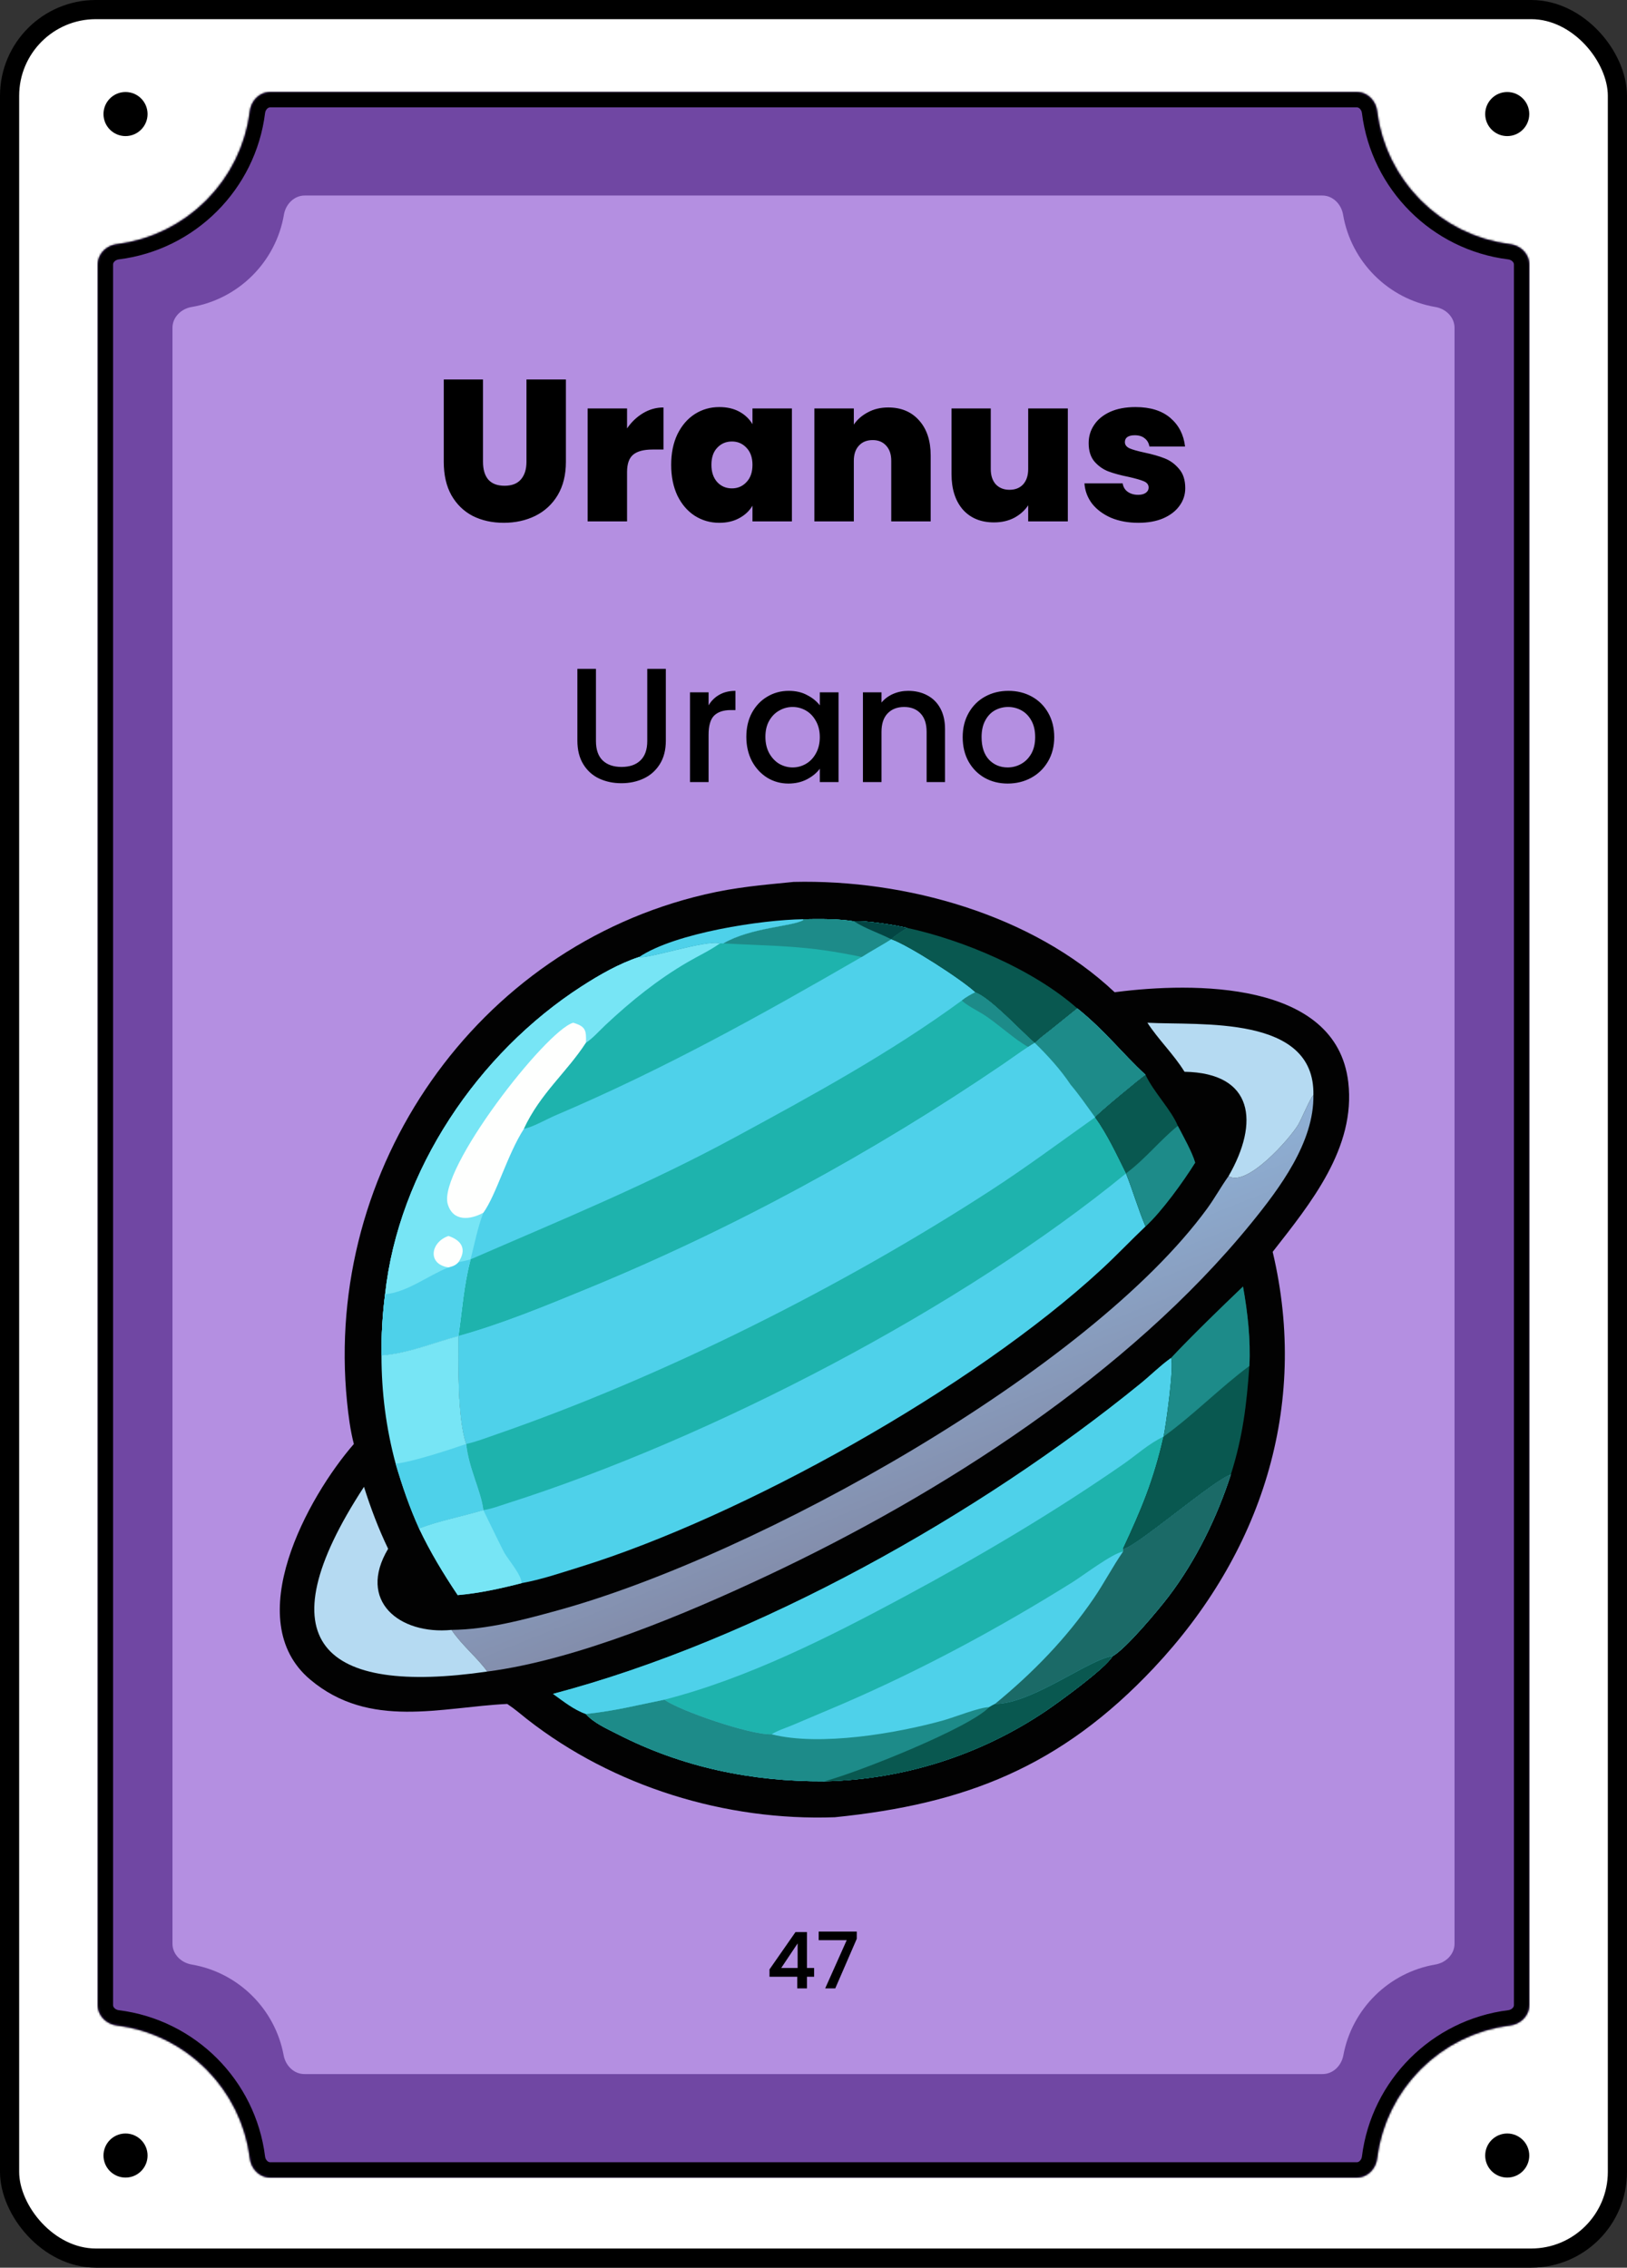 <svg width="849" height="1183" viewBox="0 0 849 1183" fill="none" xmlns="http://www.w3.org/2000/svg">
<rect x="0" y="0" width="849" height="1183" fill="#333333" stroke="none"/>
<rect x="5" y="5" width="839" height="1173" rx="45" fill="white"/>
<rect x="5" y="5" width="839" height="1173" rx="45" stroke="black" stroke-width="10"/>
<circle cx="786.5" cy="1124.5" r="11.5" fill="black"/>
<circle cx="786.5" cy="59.5" r="11.5" fill="black"/>
<path d="M77 1124.5C77 1130.85 71.851 1136 65.5 1136C59.149 1136 54 1130.85 54 1124.5C54 1118.15 59.149 1113 65.5 1113C71.851 1113 77 1118.15 77 1124.5Z" fill="black"/>
<path d="M77 59.5C77 65.851 71.851 71 65.5 71C59.149 71 54 65.851 54 59.5C54 53.149 59.149 48 65.5 48C71.851 48 77 53.149 77 59.5Z" fill="black"/>
<mask id="path-6-inside-1_97_45" fill="white">
<path d="M708 48C713.523 48 717.934 52.5 718.616 57.98C723.122 94.183 751.817 122.878 788.02 127.384C793.5 128.066 798 132.477 798 138V1046C798 1051.52 793.5 1055.93 788.02 1056.62C751.817 1061.12 723.122 1089.82 718.616 1126.02C717.934 1131.5 713.523 1136 708 1136H141C135.477 1136 131.066 1131.5 130.384 1126.02C125.878 1089.82 97.183 1061.12 60.98 1056.62C55.5 1055.93 51 1051.52 51 1046V138C51 132.477 55.5 128.066 60.98 127.384C97.183 122.878 125.878 94.183 130.384 57.98C131.066 52.5 135.477 48 141 48H708Z"/>
</mask>
<path d="M708 48C713.523 48 717.934 52.5 718.616 57.98C723.122 94.183 751.817 122.878 788.02 127.384C793.5 128.066 798 132.477 798 138V1046C798 1051.52 793.5 1055.93 788.02 1056.62C751.817 1061.12 723.122 1089.82 718.616 1126.02C717.934 1131.5 713.523 1136 708 1136H141C135.477 1136 131.066 1131.5 130.384 1126.02C125.878 1089.82 97.183 1061.12 60.98 1056.62C55.5 1055.93 51 1051.52 51 1046V138C51 132.477 55.5 128.066 60.98 127.384C97.183 122.878 125.878 94.183 130.384 57.98C131.066 52.5 135.477 48 141 48H708Z" fill="#7047A3"/>
<path d="M130.384 1126.02L138.322 1125.03L130.384 1126.02ZM718.616 1126.02L710.678 1125.03L718.616 1126.02ZM788.02 1056.62L789.008 1064.56L788.02 1056.62ZM718.616 57.98L726.555 56.992L718.616 57.98ZM718.616 57.98L710.678 58.968C715.635 98.806 747.194 130.365 787.032 135.322L788.02 127.384L789.008 119.445C756.44 115.392 730.608 89.56 726.555 56.992L718.616 57.98ZM798 138H790V1046H798H806V138H798ZM788.02 1056.62L787.032 1048.68C747.194 1053.64 715.635 1085.19 710.678 1125.03L718.616 1126.02L726.555 1127.01C730.608 1094.44 756.44 1068.61 789.008 1064.56L788.02 1056.62ZM708 1136V1128H141V1136V1144H708V1136ZM130.384 1126.02L138.322 1125.03C133.365 1085.19 101.806 1053.64 61.968 1048.68L60.98 1056.62L59.992 1064.56C92.56 1068.61 118.392 1094.44 122.445 1127.01L130.384 1126.02ZM51 1046H59V138H51H43V1046H51ZM60.98 127.384L61.968 135.322C101.806 130.365 133.365 98.806 138.322 58.968L130.384 57.98L122.445 56.992C118.392 89.56 92.56 115.392 59.992 119.445L60.98 127.384ZM141 48V56H708V48V40H141V48ZM130.384 57.98L138.322 58.968C138.438 58.039 138.872 57.231 139.427 56.696C139.954 56.189 140.494 56 141 56V48V40C130.84 40 123.547 48.133 122.445 56.992L130.384 57.98ZM51 138H59C59 137.494 59.189 136.954 59.696 136.427C60.231 135.872 61.039 135.438 61.968 135.322L60.98 127.384L59.992 119.445C51.133 120.547 43 127.84 43 138H51ZM60.98 1056.62L61.968 1048.68C61.039 1048.56 60.231 1048.13 59.696 1047.57C59.189 1047.05 59 1046.51 59 1046H51H43C43 1056.16 51.133 1063.45 59.992 1064.56L60.98 1056.62ZM141 1136V1128C140.494 1128 139.954 1127.81 139.427 1127.3C138.872 1126.77 138.438 1125.96 138.322 1125.03L130.384 1126.02L122.445 1127.01C123.547 1135.87 130.84 1144 141 1144V1136ZM718.616 1126.02L710.678 1125.03C710.562 1125.96 710.128 1126.77 709.573 1127.3C709.046 1127.81 708.506 1128 708 1128V1136V1144C718.16 1144 725.453 1135.87 726.555 1127.01L718.616 1126.02ZM798 1046H790C790 1046.51 789.811 1047.05 789.304 1047.57C788.769 1048.13 787.961 1048.56 787.032 1048.68L788.02 1056.62L789.008 1064.56C797.867 1063.45 806 1056.16 806 1046H798ZM788.02 127.384L787.032 135.322C787.961 135.438 788.769 135.872 789.304 136.427C789.811 136.954 790 137.494 790 138H798H806C806 127.84 797.867 120.547 789.008 119.445L788.02 127.384ZM718.616 57.98L726.555 56.992C725.453 48.133 718.16 40 708 40V48V56C708.506 56 709.046 56.189 709.573 56.696C710.128 57.231 710.562 58.039 710.678 58.968L718.616 57.98Z" fill="black" mask="url(#path-6-inside-1_97_45)"/>
<path d="M690 102C695.523 102 699.911 106.512 700.837 111.957C705.019 136.563 724.437 155.981 749.043 160.163C754.488 161.089 759 165.477 759 171V1014C759 1019.52 754.488 1023.91 749.043 1024.84C724.711 1028.97 705.454 1048 700.984 1072.22C699.993 1077.59 695.633 1082 690.175 1082H158.825C153.367 1082 149.007 1077.59 148.016 1072.22C143.546 1048 124.288 1028.97 99.957 1024.84C94.512 1023.91 90 1019.52 90 1014V171C90 165.477 94.512 161.089 99.957 160.163C124.563 155.981 143.981 136.563 148.163 111.957C149.089 106.512 153.477 102 159 102H690Z" fill="#B48FE1"/>
<path d="M310.98 348.925V386.58C310.98 391.057 312.142 394.428 314.465 396.695C316.845 398.962 320.132 400.095 324.325 400.095C328.575 400.095 331.862 398.962 334.185 396.695C336.565 394.428 337.755 391.057 337.755 386.58V348.925H347.445V386.41C347.445 391.227 346.397 395.307 344.3 398.65C342.203 401.993 339.398 404.487 335.885 406.13C332.372 407.773 328.49 408.595 324.24 408.595C319.99 408.595 316.108 407.773 312.595 406.13C309.138 404.487 306.39 401.993 304.35 398.65C302.31 395.307 301.29 391.227 301.29 386.41V348.925H310.98ZM369.752 367.965C371.168 365.585 373.038 363.743 375.362 362.44C377.742 361.08 380.547 360.4 383.777 360.4V370.43H381.312C377.515 370.43 374.625 371.393 372.642 373.32C370.715 375.247 369.752 378.59 369.752 383.35V408H360.062V361.165H369.752V367.965ZM389.454 384.37C389.454 379.667 390.417 375.502 392.344 371.875C394.327 368.248 396.99 365.443 400.334 363.46C403.734 361.42 407.474 360.4 411.554 360.4C415.237 360.4 418.439 361.137 421.159 362.61C423.935 364.027 426.145 365.812 427.789 367.965V361.165H437.564V408H427.789V401.03C426.145 403.24 423.907 405.082 421.074 406.555C418.24 408.028 415.01 408.765 411.384 408.765C407.36 408.765 403.677 407.745 400.334 405.705C396.99 403.608 394.327 400.718 392.344 397.035C390.417 393.295 389.454 389.073 389.454 384.37ZM427.789 384.54C427.789 381.31 427.109 378.505 425.749 376.125C424.445 373.745 422.717 371.932 420.564 370.685C418.41 369.438 416.087 368.815 413.594 368.815C411.1 368.815 408.777 369.438 406.624 370.685C404.47 371.875 402.714 373.66 401.354 376.04C400.05 378.363 399.399 381.14 399.399 384.37C399.399 387.6 400.05 390.433 401.354 392.87C402.714 395.307 404.47 397.177 406.624 398.48C408.834 399.727 411.157 400.35 413.594 400.35C416.087 400.35 418.41 399.727 420.564 398.48C422.717 397.233 424.445 395.42 425.749 393.04C427.109 390.603 427.789 387.77 427.789 384.54ZM473.921 360.4C477.604 360.4 480.891 361.165 483.781 362.695C486.728 364.225 489.023 366.492 490.666 369.495C492.309 372.498 493.131 376.125 493.131 380.375V408H483.526V381.82C483.526 377.627 482.478 374.425 480.381 372.215C478.284 369.948 475.423 368.815 471.796 368.815C468.169 368.815 465.279 369.948 463.126 372.215C461.029 374.425 459.981 377.627 459.981 381.82V408H450.291V361.165H459.981V366.52C461.568 364.593 463.579 363.092 466.016 362.015C468.509 360.938 471.144 360.4 473.921 360.4ZM525.806 408.765C521.386 408.765 517.391 407.773 513.821 405.79C510.251 403.75 507.446 400.917 505.406 397.29C503.366 393.607 502.346 389.357 502.346 384.54C502.346 379.78 503.395 375.558 505.491 371.875C507.588 368.192 510.45 365.358 514.076 363.375C517.703 361.392 521.755 360.4 526.231 360.4C530.708 360.4 534.76 361.392 538.386 363.375C542.013 365.358 544.875 368.192 546.971 371.875C549.068 375.558 550.116 379.78 550.116 384.54C550.116 389.3 549.04 393.522 546.886 397.205C544.733 400.888 541.786 403.75 538.046 405.79C534.363 407.773 530.283 408.765 525.806 408.765ZM525.806 400.35C528.3 400.35 530.623 399.755 532.776 398.565C534.986 397.375 536.771 395.59 538.131 393.21C539.491 390.83 540.171 387.94 540.171 384.54C540.171 381.14 539.52 378.278 538.216 375.955C536.913 373.575 535.185 371.79 533.031 370.6C530.878 369.41 528.555 368.815 526.061 368.815C523.568 368.815 521.245 369.41 519.091 370.6C516.995 371.79 515.323 373.575 514.076 375.955C512.83 378.278 512.206 381.14 512.206 384.54C512.206 389.583 513.481 393.493 516.031 396.27C518.638 398.99 521.896 400.35 525.806 400.35Z" fill="black"/>
<mask id="path-10-outside-2_97_45" maskUnits="userSpaceOnUse" x="401" y="1007" width="47" height="31" fill="black">
<rect fill="white" x="401" y="1007" width="47" height="31"/>
<path d="M401.84 1030.92V1027.48L415.28 1008.2H420.8V1026.96H424.52V1030.92H420.8V1037H416.32V1030.92H401.84ZM416.52 1012.84L407.08 1026.96H416.52V1012.84ZM446.778 1011.36L435.658 1037H431.058L442.298 1011.84H427.498V1007.96H446.778V1011.36Z"/>
</mask>
<path d="M401.84 1030.92V1027.48L415.28 1008.2H420.8V1026.96H424.52V1030.92H420.8V1037H416.32V1030.92H401.84ZM416.52 1012.84L407.08 1026.96H416.52V1012.84ZM446.778 1011.36L435.658 1037H431.058L442.298 1011.84H427.498V1007.96H446.778V1011.36Z" fill="black"/>
<path d="M401.84 1030.92H401.54V1031.22H401.84V1030.92ZM401.84 1027.48L401.594 1027.31L401.54 1027.39V1027.48H401.84ZM415.28 1008.2V1007.9H415.123L415.034 1008.03L415.28 1008.2ZM420.8 1008.2H421.1V1007.9H420.8V1008.2ZM420.8 1026.96H420.5V1027.26H420.8V1026.96ZM424.52 1026.96H424.82V1026.66H424.52V1026.96ZM424.52 1030.92V1031.22H424.82V1030.92H424.52ZM420.8 1030.92V1030.62H420.5V1030.92H420.8ZM420.8 1037V1037.3H421.1V1037H420.8ZM416.32 1037H416.02V1037.3H416.32V1037ZM416.32 1030.92H416.62V1030.62H416.32V1030.92ZM416.52 1012.84H416.82V1011.85L416.271 1012.67L416.52 1012.84ZM407.08 1026.96L406.831 1026.79L406.519 1027.26H407.08V1026.96ZM416.52 1026.96V1027.26H416.82V1026.96H416.52ZM401.84 1030.92H402.14V1027.48H401.84H401.54V1030.92H401.84ZM401.84 1027.48L402.086 1027.65L415.526 1008.37L415.28 1008.2L415.034 1008.03L401.594 1027.31L401.84 1027.48ZM415.28 1008.2V1008.5H420.8V1008.2V1007.9H415.28V1008.2ZM420.8 1008.2H420.5V1026.96H420.8H421.1V1008.2H420.8ZM420.8 1026.96V1027.26H424.52V1026.96V1026.66H420.8V1026.96ZM424.52 1026.96H424.22V1030.92H424.52H424.82V1026.96H424.52ZM424.52 1030.92V1030.62H420.8V1030.92V1031.22H424.52V1030.92ZM420.8 1030.92H420.5V1037H420.8H421.1V1030.92H420.8ZM420.8 1037V1036.7H416.32V1037V1037.3H420.8V1037ZM416.32 1037H416.62V1030.92H416.32H416.02V1037H416.32ZM416.32 1030.92V1030.62H401.84V1030.92V1031.22H416.32V1030.92ZM416.52 1012.84L416.271 1012.67L406.831 1026.79L407.08 1026.96L407.329 1027.13L416.769 1013.01L416.52 1012.84ZM407.08 1026.96V1027.26H416.52V1026.96V1026.66H407.08V1026.96ZM416.52 1026.96H416.82V1012.84H416.52H416.22V1026.96H416.52ZM446.778 1011.36L447.054 1011.48L447.078 1011.42V1011.36H446.778ZM435.658 1037V1037.3H435.855L435.934 1037.12L435.658 1037ZM431.058 1037L430.785 1036.88L430.596 1037.3H431.058V1037ZM442.298 1011.84L442.572 1011.96L442.761 1011.54H442.298V1011.84ZM427.498 1011.84H427.198V1012.14H427.498V1011.84ZM427.498 1007.96V1007.66H427.198V1007.96H427.498ZM446.778 1007.96H447.078V1007.66H446.778V1007.96ZM446.778 1011.36L446.503 1011.24L435.383 1036.88L435.658 1037L435.934 1037.12L447.054 1011.48L446.778 1011.36ZM435.658 1037V1036.7H431.058V1037V1037.3H435.658V1037ZM431.058 1037L431.332 1037.12L442.572 1011.96L442.298 1011.84L442.025 1011.72L430.785 1036.88L431.058 1037ZM442.298 1011.84V1011.54H427.498V1011.84V1012.14H442.298V1011.84ZM427.498 1011.84H427.798V1007.96H427.498H427.198V1011.84H427.498ZM427.498 1007.96V1008.26H446.778V1007.96V1007.66H427.498V1007.96ZM446.778 1007.96H446.478V1011.36H446.778H447.078V1007.96H446.778Z" fill="black" mask="url(#path-10-outside-2_97_45)"/>
<path d="M252.04 197.975V240.92C252.04 244.91 252.95 247.99 254.77 250.16C256.66 252.33 259.495 253.415 263.275 253.415C267.055 253.415 269.89 252.33 271.78 250.16C273.74 247.92 274.72 244.84 274.72 240.92V197.975H295.3V240.92C295.3 247.71 293.865 253.52 290.995 258.35C288.125 263.11 284.205 266.715 279.235 269.165C274.335 271.545 268.875 272.735 262.855 272.735C256.835 272.735 251.445 271.545 246.685 269.165C241.995 266.715 238.285 263.11 235.555 258.35C232.895 253.59 231.565 247.78 231.565 240.92V197.975H252.04ZM327.211 223.49C329.521 220.13 332.321 217.47 335.611 215.51C338.901 213.55 342.436 212.57 346.216 212.57V234.515H340.441C335.961 234.515 332.636 235.39 330.466 237.14C328.296 238.89 327.211 241.935 327.211 246.275V272H306.631V213.095H327.211V223.49ZM350.234 242.495C350.234 236.405 351.319 231.085 353.489 226.535C355.729 221.985 358.739 218.485 362.519 216.035C366.369 213.585 370.639 212.36 375.329 212.36C379.389 212.36 382.889 213.165 385.829 214.775C388.769 216.385 391.044 218.555 392.654 221.285V213.095H413.234V272H392.654V263.81C391.044 266.54 388.734 268.71 385.724 270.32C382.784 271.93 379.319 272.735 375.329 272.735C370.639 272.735 366.369 271.51 362.519 269.06C358.739 266.61 355.729 263.11 353.489 258.56C351.319 253.94 350.234 248.585 350.234 242.495ZM392.654 242.495C392.654 238.715 391.604 235.74 389.504 233.57C387.474 231.4 384.954 230.315 381.944 230.315C378.864 230.315 376.309 231.4 374.279 233.57C372.249 235.67 371.234 238.645 371.234 242.495C371.234 246.275 372.249 249.285 374.279 251.525C376.309 253.695 378.864 254.78 381.944 254.78C384.954 254.78 387.474 253.695 389.504 251.525C391.604 249.355 392.654 246.345 392.654 242.495ZM463.496 212.57C470.286 212.57 475.676 214.845 479.666 219.395C483.656 223.875 485.651 229.965 485.651 237.665V272H465.071V240.395C465.071 237.035 464.196 234.41 462.446 232.52C460.696 230.56 458.351 229.58 455.411 229.58C452.331 229.58 449.916 230.56 448.166 232.52C446.416 234.41 445.541 237.035 445.541 240.395V272H424.961V213.095H445.541V221.495C447.361 218.835 449.811 216.7 452.891 215.09C455.971 213.41 459.506 212.57 463.496 212.57ZM557.213 213.095V272H536.528V263.6C534.778 266.26 532.363 268.43 529.283 270.11C526.203 271.72 522.668 272.525 518.678 272.525C511.818 272.525 506.393 270.285 502.403 265.805C498.483 261.255 496.523 255.095 496.523 247.325V213.095H516.998V244.7C516.998 248.06 517.873 250.72 519.623 252.68C521.443 254.57 523.823 255.515 526.763 255.515C529.773 255.515 532.153 254.57 533.903 252.68C535.653 250.72 536.528 248.06 536.528 244.7V213.095H557.213ZM594.021 272.735C588.701 272.735 583.941 271.86 579.741 270.11C575.611 268.29 572.321 265.84 569.871 262.76C567.491 259.61 566.161 256.075 565.881 252.155H585.831C586.111 254.045 586.986 255.515 588.456 256.565C589.926 257.615 591.746 258.14 593.916 258.14C595.596 258.14 596.926 257.79 597.906 257.09C598.886 256.39 599.376 255.48 599.376 254.36C599.376 252.89 598.571 251.805 596.961 251.105C595.351 250.405 592.691 249.635 588.981 248.795C584.781 247.955 581.281 247.01 578.481 245.96C575.681 244.91 573.231 243.195 571.131 240.815C569.101 238.435 568.086 235.215 568.086 231.155C568.086 227.655 569.031 224.505 570.921 221.705C572.811 218.835 575.576 216.56 579.216 214.88C582.926 213.2 587.371 212.36 592.551 212.36C600.251 212.36 606.306 214.25 610.716 218.03C615.126 221.81 617.681 226.78 618.381 232.94H599.796C599.446 231.05 598.606 229.615 597.276 228.635C596.016 227.585 594.301 227.06 592.131 227.06C590.451 227.06 589.156 227.375 588.246 228.005C587.406 228.635 586.986 229.51 586.986 230.63C586.986 232.03 587.791 233.115 589.401 233.885C591.011 234.585 593.601 235.32 597.171 236.09C601.441 237 604.976 238.015 607.776 239.135C610.646 240.255 613.131 242.075 615.231 244.595C617.401 247.045 618.486 250.405 618.486 254.675C618.486 258.105 617.471 261.185 615.441 263.915C613.481 266.645 610.646 268.815 606.936 270.425C603.296 271.965 598.991 272.735 594.021 272.735Z" fill="black"/>
<path d="M414.162 460.071C472.224 458.706 538.446 476.924 581.649 517.636L582.831 517.482C621.881 512.507 697.299 511.265 703.548 564.535C707.574 598.86 683.938 627.697 664.107 653.057C683.336 734.077 657.839 810.834 602.155 870.042C553.455 921.822 503.558 941.149 435.646 948.016C378.709 950.071 320.048 932.09 275.024 896.849C271.744 894.281 268.572 891.474 265.084 889.191L264.657 888.915C230.38 890.517 192.906 902.358 161.831 876.167C125.054 845.169 160.691 780.85 184.645 753.296C182.803 746.238 181.798 738.415 181.075 731.154C168.966 609.559 248.525 494.466 367.821 466.607C384.299 462.759 397.536 461.729 414.162 460.071Z" fill="#020202"/>
<path d="M419.042 479.543C427.759 479.405 436.966 479.255 445.602 480.632C451.249 480.069 467.629 482.663 473.382 484.075C470.509 485.921 467.577 487.66 465.053 489.977C474.022 493.062 501.8 510.93 508.964 517.636C516.719 520.35 533.089 538.108 539.962 544.037C542.453 541.555 545.463 539.394 548.217 537.194L562.1 526.017C576.891 537.894 585.18 549.147 597.767 560.731C595.368 562.204 572.213 581.399 571.432 582.874C577.903 591.918 582.646 602.22 587.586 612.137C591.165 621.078 594.159 631.389 597.767 639.796C590.03 647.151 582.658 654.929 574.821 662.163C507.33 724.46 387.114 791.292 302.434 817.522C292.571 820.577 282.338 824.072 272.184 825.893C261.261 828.708 250.093 831.161 238.84 832.142C231.32 820.908 224.457 809.583 218.674 797.362C229.364 793.283 241.214 791.109 252.219 787.788C250.88 777.331 244.6 766.248 243.268 753.296C238.64 739.575 239.213 711.413 239.232 696.968C225.788 700.532 213.129 706.037 199.06 707.108C199.011 696.361 199.571 685.848 200.952 675.182C207.973 610.564 249.557 549.335 303.517 514.551C312.742 508.604 323.069 502.671 333.521 499.24C336.995 500.722 368.298 490.185 375.741 492.148C376.331 492.098 376.854 492.087 377.443 492.148C392.017 483.754 413.19 483.416 419.165 480.027L419.042 479.543Z" fill="#4ED1EA"/>
<path d="M419.042 479.543C427.759 479.405 436.966 479.255 445.602 480.632C451.249 480.069 467.629 482.663 473.382 484.075C470.509 485.921 467.577 487.66 465.053 489.977C474.022 493.062 501.8 510.93 508.964 517.636C516.719 520.35 533.089 538.108 539.962 544.037C538.8 544.709 537.663 545.393 536.551 546.146C532.073 549.053 527.765 552.245 523.348 555.249C455.209 601.553 382.275 641.194 306.052 672.486C284.165 681.471 262.061 690.614 239.232 696.968C225.788 700.532 213.129 706.037 199.06 707.108C199.011 696.361 199.571 685.848 200.952 675.182C207.973 610.564 249.557 549.335 303.517 514.551C312.742 508.604 323.069 502.671 333.521 499.24C336.995 500.722 368.298 490.185 375.741 492.148C376.331 492.098 376.854 492.087 377.443 492.148C392.017 483.754 413.19 483.416 419.165 480.027L419.042 479.543Z" fill="#4ED1EA"/>
<path d="M508.964 517.636C516.719 520.35 533.089 538.108 539.961 544.037C538.8 544.71 537.662 545.393 536.551 546.147C532.073 549.053 527.765 552.246 523.348 555.249C455.208 601.553 382.274 641.194 306.051 672.486C284.164 681.471 262.06 690.614 239.232 696.968C241.268 682.789 241.862 671.609 245.536 656.989C292.995 636.344 337.849 618.06 383.694 593.215C424.187 571.27 464.737 549.166 501.97 521.892C504.22 520.115 506.415 518.932 508.964 517.636Z" fill="#1EB3AD"/>
<path d="M508.964 517.636C516.719 520.35 533.089 538.108 539.962 544.037C538.8 544.71 537.663 545.393 536.551 546.147C530.025 542.803 520.297 533.665 512.996 529.112C510.784 527.734 503.045 523.622 501.97 521.892C504.22 520.115 506.416 518.932 508.964 517.636Z" fill="#1D8B89"/>
<path d="M333.521 499.241C336.995 500.723 368.298 490.186 375.741 492.149C370.436 495.91 364.444 498.67 358.829 501.943C343.138 511.093 329.356 522.21 316.132 534.589C312.843 537.668 309.491 541.556 305.737 544.037C295.727 559.477 282.029 570.351 273.407 588.823C264.84 602.018 258.996 623.194 252.219 632.649C249.229 640.366 247.633 648.967 245.537 656.989C241.862 671.609 241.268 682.79 239.232 696.968C225.788 700.532 213.129 706.038 199.06 707.108C199.011 696.362 199.571 685.849 200.952 675.183C207.973 610.564 249.557 549.335 303.517 514.551C312.742 508.605 323.069 502.672 333.521 499.241Z" fill="#77E5F5"/>
<path d="M252.219 632.649C245.368 636.412 236.394 637.409 233.649 628.18C228.342 610.326 284.805 537.684 299.095 533.539C305.51 535.439 306.063 537.414 305.737 544.037C295.727 559.477 282.029 570.351 273.408 588.823C264.841 602.018 258.996 623.194 252.219 632.649Z" fill="#FEFFFE"/>
<path d="M245.537 656.989C241.862 671.609 241.268 682.79 239.232 696.968C225.788 700.532 213.129 706.038 199.06 707.108C199.011 696.362 199.571 685.849 200.952 675.183C212.564 674.127 223.351 665.409 234.05 661.176C236.229 660.593 237.707 660.146 239.232 658.441C241.366 658.034 243.45 657.597 245.537 656.989Z" fill="#4ED1EA"/>
<path d="M234.049 644.781C241.44 647.285 243.481 652.128 239.232 658.441C237.706 660.146 236.229 660.593 234.049 661.176C222.727 659.498 224.751 647.888 234.049 644.781Z" fill="#FEFFFE"/>
<path d="M419.042 479.543C427.759 479.405 436.966 479.255 445.603 480.632C451.25 480.069 467.629 482.663 473.382 484.075C470.51 485.921 467.577 487.66 465.053 489.977C459.992 493.194 454.679 495.996 449.632 499.24C396.549 529.911 346.668 557.695 289.726 581.929C285.478 583.738 277.437 588.303 273.408 588.822C282.029 570.35 295.727 559.476 305.738 544.037C309.491 541.555 312.843 537.668 316.132 534.588C329.356 522.209 343.138 511.093 358.83 501.943C364.444 498.67 370.437 495.909 375.742 492.148C376.331 492.098 376.854 492.087 377.443 492.148C392.018 483.754 413.19 483.416 419.165 480.027L419.042 479.543Z" fill="#1EB3AD"/>
<path d="M419.042 479.543C427.759 479.405 436.966 479.255 445.602 480.632C451.249 480.069 467.629 482.663 473.382 484.075C470.509 485.921 467.577 487.66 465.053 489.977C459.992 493.194 454.679 495.996 449.631 499.24C420.254 493.002 405.239 493.726 377.442 492.148C392.017 483.754 413.189 483.416 419.165 480.027L419.042 479.543Z" fill="#1D8B89"/>
<path d="M445.602 480.632C451.249 480.069 467.628 482.664 473.381 484.075C470.509 485.922 467.577 487.661 465.053 489.977C458.632 486.74 451.693 484.493 445.602 480.632Z" fill="#034543"/>
<path d="M562.1 526.018C576.891 537.894 585.18 549.147 597.766 560.731C595.368 562.205 572.213 581.399 571.432 582.874C553.382 595.693 535.543 608.965 516.96 621.01C439.565 671.181 346.287 718.129 258.493 748.458C253.525 750.174 248.406 752.179 243.268 753.296C238.64 739.575 239.213 711.413 239.232 696.968C262.06 690.614 284.164 681.471 306.052 672.486C382.275 641.194 455.209 601.553 523.348 555.249C527.765 552.246 532.073 549.053 536.551 546.147C537.663 545.393 538.8 544.71 539.962 544.037C542.453 541.555 545.463 539.394 548.217 537.194L562.1 526.018Z" fill="#4ED1EA"/>
<path d="M562.1 526.018C576.891 537.894 585.18 549.147 597.767 560.731C595.368 562.205 572.213 581.399 571.432 582.874C567.247 577.143 563.273 571.261 558.666 565.849C553.482 558.031 546.672 550.576 539.962 544.037C542.453 541.555 545.463 539.394 548.217 537.194L562.1 526.018Z" fill="#1D8B89"/>
<path d="M243.268 753.297C248.407 752.18 253.525 750.175 258.494 748.459C346.287 718.13 439.565 671.182 516.96 621.011C535.544 608.965 553.382 595.694 571.432 582.875C577.903 591.919 582.646 602.221 587.586 612.138C501.716 682.445 371.03 750.422 264.722 784.258C260.814 785.501 256.261 787.245 252.219 787.789C250.88 777.332 244.6 766.249 243.268 753.297Z" fill="#1EB3AD"/>
<path d="M252.219 787.789C252.219 787.789 261.995 808.008 263.259 810.18C265.513 814.054 272.178 821.657 272.184 825.894C261.261 828.709 250.093 831.162 238.84 832.143C231.32 820.909 224.457 809.584 218.674 797.363C229.364 793.283 241.214 791.11 252.219 787.789Z" fill="#77E5F5"/>
<path d="M611.109 708.396C612.754 712.548 608.359 743.945 607.179 749.447C601.963 772.387 595.639 787.352 586.012 807.968C591.922 807.824 634.223 771.132 642.296 769.168C635.087 791.581 624.074 814.088 609.792 832.87C604.615 839.677 587.368 860.339 580.505 864.045C577.044 870.293 551.998 888.366 545.522 892.717C511.338 915.689 471.329 928.392 430.189 929.276C392.429 929.467 356.129 922.047 322.276 904.687C316.764 901.86 309.838 898.872 305.737 894.164C299.373 891.923 294.005 887.538 288.568 883.652C394.952 855.588 511.369 790.006 595.274 721.665C600.422 717.473 605.174 712.703 610.545 708.801L611.109 708.396Z" fill="#1EB3AD"/>
<path d="M586.013 807.969C591.922 807.824 634.223 771.132 642.296 769.168C635.087 791.581 624.074 814.088 609.792 832.87C604.615 839.677 587.368 860.339 580.505 864.045C577.044 870.294 551.998 888.366 545.522 892.718C511.338 915.689 471.329 928.393 430.189 929.277C392.429 929.467 356.129 922.047 322.276 904.687C316.764 901.861 309.838 898.873 305.737 894.164C322.204 892.291 330.968 889.825 346.299 886.762L346.71 886.683C354.067 892.238 391.643 905.237 402.63 904.74C405.881 902.703 410.023 901.455 413.581 899.95L438.814 889.26C480.91 871.122 520.733 849.673 559.599 825.432C565.005 822.061 580.524 810.269 586.013 809.453V807.969Z" fill="#4ED1EA"/>
<path d="M519.193 888.915C538.475 888.995 568.861 865.218 580.505 864.045C577.044 870.294 551.998 888.366 545.522 892.718C511.338 915.689 471.329 928.393 430.189 929.277C392.429 929.467 356.129 922.047 322.276 904.687C316.764 901.861 309.838 898.873 305.737 894.164C322.204 892.291 330.968 889.825 346.299 886.762L346.71 886.683C354.067 892.238 391.643 905.237 402.63 904.74C427.709 911.162 468.148 904.216 492.299 897.474C498.045 895.869 511.081 890.642 516.168 890.582C517.132 889.962 518.181 889.453 519.193 888.915Z" fill="#1D8B89"/>
<path d="M519.193 888.915C538.474 888.995 568.861 865.218 580.504 864.045C577.043 870.294 551.998 888.366 545.521 892.718C511.338 915.689 471.329 928.393 430.188 929.277C448.389 924.386 505.995 901.365 516.168 890.582C517.132 889.962 518.181 889.453 519.193 888.915Z" fill="#095850"/>
<path d="M586.013 807.969C591.922 807.824 634.223 771.132 642.296 769.168C635.087 791.581 624.074 814.088 609.792 832.87C604.615 839.677 587.368 860.339 580.505 864.045C568.861 865.218 538.475 888.995 519.193 888.915C538.942 872.685 556.38 854.873 570.837 833.674C576.218 825.782 580.595 817.287 586.013 809.453V807.969Z" fill="#1B6A67"/>
<path d="M611.109 708.396C612.754 712.548 608.359 743.945 607.179 749.447C599.424 753.114 593.072 759.033 586.074 763.879C549.436 789.253 511.256 811.809 471.999 832.9C432.779 853.97 389.969 875.63 346.71 886.682L346.299 886.761C330.968 889.825 322.204 892.291 305.737 894.164C299.373 891.923 294.005 887.538 288.568 883.652C394.952 855.588 511.369 790.006 595.274 721.665C600.422 717.473 605.174 712.703 610.545 708.801L611.109 708.396Z" fill="#4ED1EA"/>
<path d="M641.09 613.546C650.626 619.551 673.005 594.069 677.363 586.861C679.12 583.955 683.759 572.687 685.349 571.298C685.798 595.875 667.682 619.964 652.885 638.152C588.912 716.787 490.881 779.425 400.565 821.906C358.109 841.876 301.147 865.912 254.259 872.015C249.232 864.87 241.459 858.811 235.616 850.289C254.339 850.097 273.311 844.98 291.225 840.046C395.806 811.244 568.475 714.647 629.945 630.433C633.921 624.987 637.16 619.026 641.09 613.546Z" fill="url(#paint0_linear_97_45)"/>
<path d="M611.109 708.396C621.771 697.025 637.099 682.168 648.632 671.152C651.041 684.642 652.659 698.865 651.95 712.583C650.495 733.027 648.518 749.492 642.296 769.167C634.223 771.131 591.922 807.824 586.013 807.968C595.639 787.351 601.963 772.387 607.18 749.447C608.359 743.944 612.754 712.548 611.109 708.396Z" fill="#095850"/>
<path d="M611.109 708.396C621.77 697.025 637.098 682.168 648.632 671.152C651.041 684.642 652.659 698.865 651.95 712.583C636.717 723.896 623.06 737.961 607.179 749.447C608.359 743.944 612.754 712.548 611.109 708.396Z" fill="#1D8B89"/>
<path d="M189.935 775.649C193.471 786.819 197.456 797.403 202.534 807.968C186.258 835.217 208.498 852.901 235.616 850.288C241.459 858.81 249.232 864.87 254.259 872.015C168.361 884.424 137.013 856.638 189.935 775.649Z" fill="#B5DAF2"/>
<path d="M199.06 707.108C213.129 706.037 225.788 700.532 239.232 696.968C239.213 711.413 238.64 739.575 243.268 753.296C244.6 766.249 250.88 777.331 252.219 787.789C241.214 791.109 229.364 793.283 218.674 797.362C213.7 786.395 209.856 775.144 206.462 763.604C201.451 745.006 199.074 726.364 199.06 707.108Z" fill="#77E5F5"/>
<path d="M243.267 753.297C244.599 766.25 250.88 777.332 252.218 787.79C241.213 791.11 229.364 793.284 218.674 797.363C213.7 786.396 209.856 775.145 206.462 763.604C215.374 762.586 234.891 756.207 243.267 753.297Z" fill="#4ED1EA"/>
<path d="M598.732 533.539C626.475 535.052 686.293 529.276 685.349 571.298C683.759 572.687 679.12 583.955 677.363 586.861C673.005 594.069 650.626 619.551 641.091 613.546C657.204 585.531 654.283 559.758 618.099 559.115C612.429 549.927 604.566 542.498 598.732 533.539Z" fill="#B5DAF2"/>
<path d="M597.766 560.731C602.066 569.857 611.19 578.965 614.61 587.342C617.484 592.907 621.939 600.708 623.672 606.523C617.472 616.463 606.212 632.061 597.766 639.797C594.159 631.389 591.165 621.079 587.585 612.137C582.646 602.221 577.903 591.919 571.432 582.875C572.213 581.4 595.368 562.205 597.766 560.731Z" fill="#095850"/>
<path d="M587.585 612.137C597.934 604.385 605.305 594.808 614.61 587.342C617.484 592.907 621.939 600.707 623.672 606.523C617.472 616.463 606.212 632.06 597.766 639.797C594.158 631.389 591.165 621.079 587.585 612.137Z" fill="#1D8B89"/>
<path d="M473.382 484.075C502.605 490.384 539.151 505.771 562.1 526.018L548.217 537.194C545.463 539.394 542.453 541.555 539.962 544.037C533.089 538.108 516.719 520.35 508.964 517.636C501.8 510.931 474.022 493.063 465.053 489.977C467.577 487.66 470.509 485.922 473.382 484.075Z" fill="#095850"/>
<path d="M333.521 499.241C352.33 486.633 397.529 479.831 419.042 479.544L419.164 480.028C413.189 483.417 392.017 483.755 377.442 492.149C376.854 492.088 376.331 492.099 375.741 492.149C368.298 490.186 336.995 500.723 333.521 499.241Z" fill="#4ED1EA"/>
<defs>
<linearGradient id="paint0_linear_97_45" x1="490.654" y1="787.061" x2="443.449" y2="668.333" gradientUnits="userSpaceOnUse">
<stop stop-color="#838DAB"/>
<stop offset="1" stop-color="#8FB1D6"/>
</linearGradient>
</defs>
</svg>
